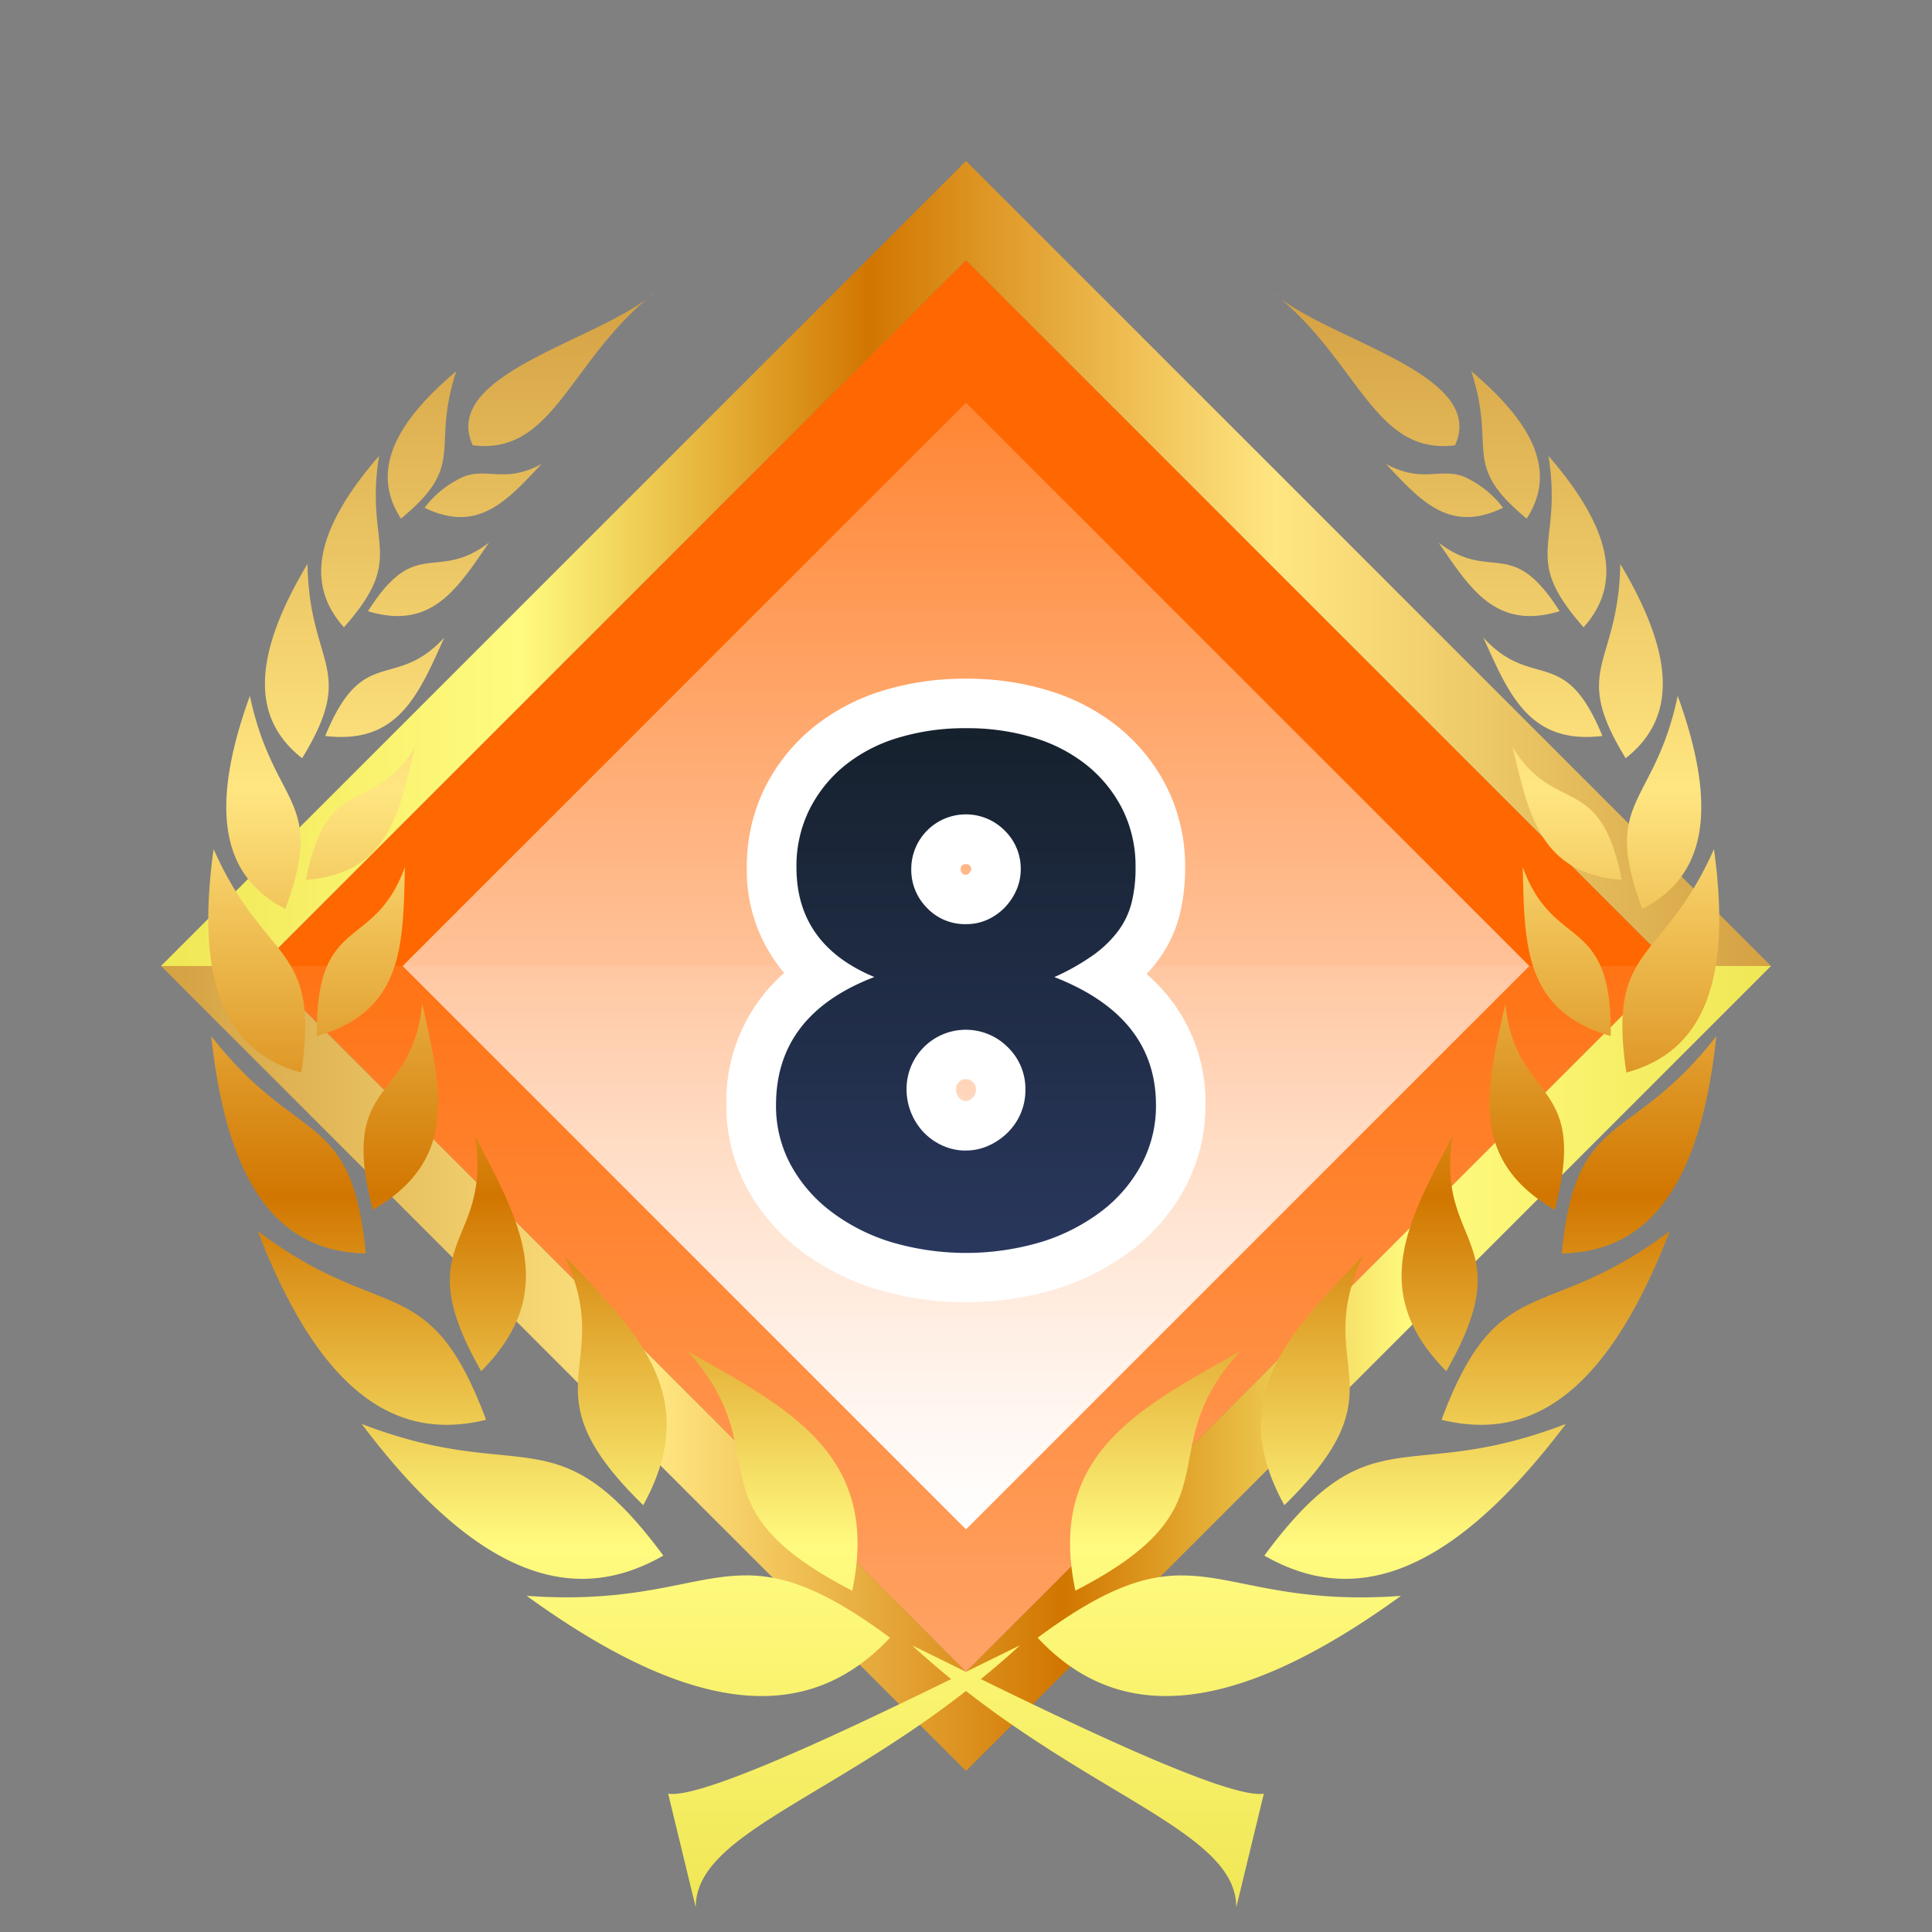 <svg xmlns="http://www.w3.org/2000/svg" xmlns:xlink="http://www.w3.org/1999/xlink" viewBox="0 0 120 120"><rect x="0" y="0" width="120" height="120" fill="#808080" stroke="none"/><defs><style>.cls-1{isolation:isolate;}.cls-2{fill:none;}.cls-3{fill:#ff6700;}.cls-4{opacity:0.4;fill:url(#무제_그라디언트_3);}.cls-4,.cls-7{mix-blend-mode:overlay;}.cls-5{fill:url(#무제_그라디언트_102);}.cls-6{fill:url(#무제_그라디언트_102-2);}.cls-7{fill:url(#무제_그라디언트_3-2);}.cls-8{fill:url(#무제_그라디언트_130);}.cls-9{fill:#fff;}.cls-10{fill:url(#무제_그라디언트_102-3);}</style><linearGradient id="무제_그라디언트_3" x1="60" y1="60" x2="60" y2="103.84" gradientUnits="userSpaceOnUse"><stop offset="0" stop-color="#fff" stop-opacity="0.2"/><stop offset="1" stop-color="#fff"/></linearGradient><linearGradient id="무제_그라디언트_102" x1="110" y1="85" x2="10" y2="85" gradientUnits="userSpaceOnUse"><stop offset="0" stop-color="#f0e755"/><stop offset="0.223" stop-color="#fffb80"/><stop offset="0.44" stop-color="#d17600"/><stop offset="0.692" stop-color="#ffe681"/><stop offset="0.993" stop-color="#d5a244"/></linearGradient><linearGradient id="무제_그라디언트_102-2" x1="10" y1="35" x2="110" y2="35" xlink:href="#무제_그라디언트_102"/><linearGradient id="무제_그라디언트_3-2" x1="60" y1="25.009" x2="60" y2="94.991" gradientTransform="translate(60 144.853) rotate(-135)" xlink:href="#무제_그라디언트_3"/><linearGradient id="무제_그라디언트_130" x1="60.001" y1="79.355" x2="60.001" y2="43.692" gradientUnits="userSpaceOnUse"><stop offset="0" stop-color="#2a385f"/><stop offset="1" stop-color="#15202b"/></linearGradient><linearGradient id="무제_그라디언트_102-3" x1="59.862" y1="118.473" x2="59.862" y2="18.128" xlink:href="#무제_그라디언트_102"/></defs><title>c8g</title><g class="cls-1"><g id="레이어_2" data-name="레이어 2"><g id="레이어_1-2" data-name="레이어 1"><rect class="cls-2" width="120" height="120"/><rect class="cls-3" x="29" y="29" width="61.999" height="61.999" transform="translate(144.853 60) rotate(135)"/><polygon class="cls-4" points="16.16 60 60 103.84 103.84 60 16.16 60"/><polygon class="cls-5" points="103.84 60 60 103.84 16.16 60 10 60 60 110 110 60 103.84 60"/><polygon class="cls-6" points="60 10 10 60 16.16 60 60 16.16 103.84 60 110 60 60 10"/><rect class="cls-7" x="35.258" y="35.258" width="49.485" height="49.485" transform="translate(144.853 60) rotate(135)"/><path class="cls-8" d="M60,79.355a17,17,0,0,1-5.114-.748,13.53,13.53,0,0,1-4.227-2.154,10.612,10.612,0,0,1-2.917-3.4,9.543,9.543,0,0,1,3.333-12.467,8.17,8.17,0,0,1-3.147-6.706,9.477,9.477,0,0,1,.937-4.225,9.885,9.885,0,0,1,2.546-3.226,11.224,11.224,0,0,1,3.843-2.049,16.76,16.76,0,0,1,9.492,0,11.272,11.272,0,0,1,3.844,2.048,9.916,9.916,0,0,1,2.545,3.226,9.475,9.475,0,0,1,.937,4.226,10.406,10.406,0,0,1-.294,2.574,6.574,6.574,0,0,1-1.095,2.3,8.738,8.738,0,0,1-1.89,1.825l-.035.025a9.15,9.15,0,0,1,4.586,8.035A9.3,9.3,0,0,1,72.286,73a10.5,10.5,0,0,1-2.876,3.41,13.6,13.6,0,0,1-4.2,2.176A16.868,16.868,0,0,1,60,79.355ZM60,65.5a2.007,2.007,0,0,0-1.525.626,2.06,2.06,0,0,0-.626,1.527,2.349,2.349,0,0,0,.636,1.619,2.191,2.191,0,0,0,.7.487,1.936,1.936,0,0,0,.817.169,1.827,1.827,0,0,0,.776-.169,2.48,2.48,0,0,0,.742-.509,2.189,2.189,0,0,0,.469-.7,2.136,2.136,0,0,0,.166-.854,2.074,2.074,0,0,0-.637-1.558A2.031,2.031,0,0,0,60,65.5Zm0-13.362a1.745,1.745,0,0,0-1.331.533,1.7,1.7,0,0,0-.534,1.29,1.832,1.832,0,0,0,.545,1.363,1.715,1.715,0,0,0,1.32.544,1.622,1.622,0,0,0,.7-.142,1.989,1.989,0,0,0,.607-.428,2.176,2.176,0,0,0,.42-.638A1.655,1.655,0,0,0,61.865,54a1.764,1.764,0,0,0-.545-1.322A1.713,1.713,0,0,0,60,52.137Z"/><path class="cls-9" d="M60,45.23a14.192,14.192,0,0,1,4.283.614A9.662,9.662,0,0,1,67.6,47.606a8.337,8.337,0,0,1,2.153,2.727,7.919,7.919,0,0,1,.778,3.545,8.9,8.9,0,0,1-.246,2.194,4.988,4.988,0,0,1-.841,1.762,7.085,7.085,0,0,1-1.557,1.5,14.1,14.1,0,0,1-2.4,1.354q6.314,2.459,6.313,7.952a7.733,7.733,0,0,1-.881,3.647,8.952,8.952,0,0,1-2.46,2.912,12.04,12.04,0,0,1-3.73,1.926,16.377,16.377,0,0,1-9.387.02A11.945,11.945,0,0,1,51.6,75.235a9.038,9.038,0,0,1-2.5-2.91,7.668,7.668,0,0,1-.9-3.689q0-5.616,6.108-7.952-4.839-2.01-4.838-6.806a7.893,7.893,0,0,1,.78-3.545A8.318,8.318,0,0,1,52.4,47.606a9.662,9.662,0,0,1,3.321-1.762A14.192,14.192,0,0,1,60,45.23M60,57.4a3.147,3.147,0,0,0,1.353-.287,3.506,3.506,0,0,0,1.066-.759,3.674,3.674,0,0,0,.718-1.086A3.174,3.174,0,0,0,63.4,54a3.31,3.31,0,0,0-.984-2.4A3.393,3.393,0,0,0,56.6,53.96a3.352,3.352,0,0,0,.984,2.439A3.247,3.247,0,0,0,60,57.4m0,14.06a3.371,3.371,0,0,0,1.414-.307,4.02,4.02,0,0,0,1.189-.82,3.746,3.746,0,0,0,.8-1.189,3.692,3.692,0,0,0,.287-1.455A3.6,3.6,0,0,0,62.6,65.049a3.679,3.679,0,0,0-6.292,2.6,3.9,3.9,0,0,0,1.066,2.685,3.764,3.764,0,0,0,1.168.82A3.474,3.474,0,0,0,60,71.464m0-29.309a17.309,17.309,0,0,0-5.208.757,12.748,12.748,0,0,0-4.366,2.335,11.4,11.4,0,0,0-2.939,3.726,10.991,10.991,0,0,0-1.1,4.905,9.821,9.821,0,0,0,2.32,6.553,10.569,10.569,0,0,0-3.59,8.2,10.746,10.746,0,0,0,1.267,5.143,12.129,12.129,0,0,0,3.335,3.893,15.066,15.066,0,0,0,4.7,2.4,19.446,19.446,0,0,0,11.254-.028,15.132,15.132,0,0,0,4.673-2.426,12.044,12.044,0,0,0,3.293-3.907,10.816,10.816,0,0,0,1.234-5.077A10.428,10.428,0,0,0,71.214,60.5a8.986,8.986,0,0,0,.7-.83,8.1,8.1,0,0,0,1.353-2.837,11.981,11.981,0,0,0,.342-2.955,11.009,11.009,0,0,0-1.095-4.9,11.424,11.424,0,0,0-2.939-3.726,12.741,12.741,0,0,0-4.366-2.335A17.31,17.31,0,0,0,60,42.155ZM60,54.33c-.142,0-.152-.011-.219-.08a.308.308,0,0,1-.109-.29.2.2,0,0,1,.083-.2c.065-.066.084-.085.245-.085.144,0,.156.013.224.082a.261.261,0,0,1,.1.245.119.119,0,0,1-.014.053.584.584,0,0,1-.115.177.428.428,0,0,1-.141.1h0c-.007,0-.027,0-.056,0Zm0,14.059a.41.41,0,0,1-.183-.031.671.671,0,0,1-.218-.146.742.742,0,0,1-.158-.253.782.782,0,0,1-.055-.307.528.528,0,0,1,.185-.449A.481.481,0,0,1,60,67.036a.507.507,0,0,1,.431.188.55.55,0,0,1,.185.469.617.617,0,0,1-.044.256.659.659,0,0,1-.143.214.95.95,0,0,1-.287.2.312.312,0,0,1-.142.031Z"/><g id="layer1"><path id="path8735" class="cls-10" d="M40.716,18.128c-.168.131-.333.263-.493.4C40.4,18.393,40.569,18.264,40.716,18.128Zm38.3,0c.147.136.318.265.492.4C79.346,18.391,79.181,18.259,79.013,18.128ZM40.2,18.549c-3.659,2.755-12.8,4.819-10.836,9.108C34.279,28.271,35.271,22.718,40.2,18.549Zm39.334,0c4.924,4.169,5.92,9.723,10.841,9.108,1.958-4.289-7.182-6.353-10.841-9.108ZM28.341,23.056c-4.6,3.87-4.992,6.744-3.437,9.156,4.138-3.409,1.829-4.241,3.437-9.156Zm63.042,0c1.607,4.914-.7,5.747,3.442,9.155C96.38,29.8,95.984,26.926,91.383,23.056Zm-67.838,5.26c-4.377,5.047-4.308,8.27-2.182,10.646C25.312,34.5,22.635,33.988,23.545,28.316Zm72.633,0c.909,5.672-1.767,6.186,2.182,10.646C100.485,36.586,100.554,33.363,96.178,28.316Zm-62.531.5c-2.249,1.209-3.274.246-4.776.762a6.209,6.209,0,0,0-2.5,1.96c3.346,1.623,5.132-.46,7.276-2.723Zm52.434,0c2.145,2.262,3.931,4.345,7.276,2.722a6.221,6.221,0,0,0-2.5-1.96c-1.5-.516-2.522.447-4.772-.762ZM30.368,33.707c-2.054,1.563-3.3.984-4.687,1.487-.829.3-1.7.992-2.826,2.769,3.953,1.2,5.552-1.4,7.513-4.256Zm58.99,0c1.96,2.856,3.559,5.456,7.513,4.256-1.123-1.777-2-2.467-2.827-2.769-1.381-.5-2.633.076-4.686-1.487ZM19.1,35.023c-3.815,6.368-3.12,9.882-.336,12.072C22.222,41.453,19.2,41.406,19.1,35.023Zm81.537,0c-.1,6.383-3.125,6.43.336,12.072C103.755,44.905,104.45,41.391,100.634,35.023ZM27.6,39.6c-3.113,3.369-5.039.349-7.4,6.112,4.558.55,5.805-2.609,7.4-6.112Zm64.528,0c1.594,3.5,2.842,6.662,7.4,6.112-2.361-5.763-4.286-2.743-7.4-6.112ZM15.521,43.222c-2.812,7.753-1.305,11.432,2.2,13.231,2.579-6.887-.735-6.291-2.2-13.231Zm88.685,0c-1.461,6.94-4.775,6.343-2.2,13.231,3.5-1.8,5.008-5.478,2.2-13.231Zm-78.431,3.19c-2.681,4.335-5.426,1.447-6.779,8.233C24.083,54.279,24.778,50.571,25.775,46.412Zm68.177,0c1,4.159,1.692,7.867,6.779,8.233C99.378,47.859,96.633,50.747,93.952,46.412ZM13.268,52.743C12,61.819,14.492,65.472,18.712,66.618,19.924,58.537,16.46,59.949,13.268,52.743Zm93.188,0c-3.192,7.2-6.651,5.794-5.439,13.875C105.237,65.472,107.72,61.819,106.456,52.743Zm-81.305,1.1c-1.913,5.33-5.565,2.822-5.468,10.509C25.127,62.782,25.029,58.6,25.151,53.846Zm69.427,0c.122,4.75.023,8.936,5.468,10.509C100.142,56.668,96.491,59.176,94.578,53.846Zm-68.353,8.5c-.63,6.261-5.239,4.544-3.068,12.805C28.6,71.994,27.37,67.5,26.225,62.348Zm67.277,0c-1.145,5.154-2.379,9.646,3.068,12.805C98.741,66.892,94.132,68.609,93.5,62.348ZM13.121,64.355c1.077,10.125,4.738,13.4,9.6,13.5C21.851,68.814,18.5,71.266,13.121,64.355Zm93.485,0c-5.378,6.911-8.734,4.459-9.6,13.5C101.864,77.751,105.529,74.48,106.606,64.355ZM29.5,70.547c1.125,6.9-4.318,6.376.388,14.618C34.825,80.208,32.211,75.749,29.5,70.547Zm60.726,0c-2.712,5.2-5.33,9.661-.393,14.618C94.538,76.923,89.1,77.447,90.226,70.547ZM16.008,76.46c4.068,10.557,8.94,13.014,14.183,11.725C26.662,78.734,23.768,82.33,16.008,76.46Zm87.706,0c-7.759,5.87-10.649,2.274-14.178,11.725C94.779,89.474,99.647,87.017,103.714,76.46ZM35.053,77.989c3.315,7.025-2.655,8.136,4.9,15.5C43.7,86.681,39.542,82.714,35.053,77.989Zm49.616,0c-4.489,4.726-8.65,8.692-4.895,15.5C87.324,86.125,81.354,85.014,84.669,77.989ZM42.7,83.925c5.8,6.388-.18,9.509,10.234,14.879C54.712,90.352,49,87.488,42.7,83.925Zm34.329,0C70.723,87.488,65.015,90.352,66.794,98.8c10.414-5.37,4.43-8.491,10.234-14.879ZM22.462,88.441C30.039,98.472,35.993,99.6,41.2,96.621,34.535,87.608,32.546,92.334,22.462,88.441Zm74.8,0c-10.085,3.893-12.068-.833-18.732,8.18C83.735,99.6,89.684,98.471,97.262,88.441ZM46.354,97.852c-3.435-.013-6.525,1.78-13.638,1.269,11.309,8.2,18,7.463,22.566,2.6-4.066-3.011-6.577-3.863-8.928-3.872Zm27.016,0c-2.35.009-4.858.861-8.923,3.872,4.562,4.86,11.257,5.593,22.566-2.6-7.113.511-10.208-1.282-13.643-1.269Zm-16.721,4.341c.809.745,1.621,1.44,2.428,2.1-6.524,3.191-15.507,7.452-17.576,7.115l1.713,7.068c-.028-4.433,8.019-6.609,16.786-13.444,8.768,6.837,16.815,9.011,16.786,13.444l1.714-7.068c-2.069.337-11.052-3.923-17.577-7.115.808-.657,1.619-1.352,2.429-2.1-.938.459-2.106,1.036-3.352,1.647-1.245-.611-2.415-1.189-3.352-1.647Z"/></g></g></g></g></svg>